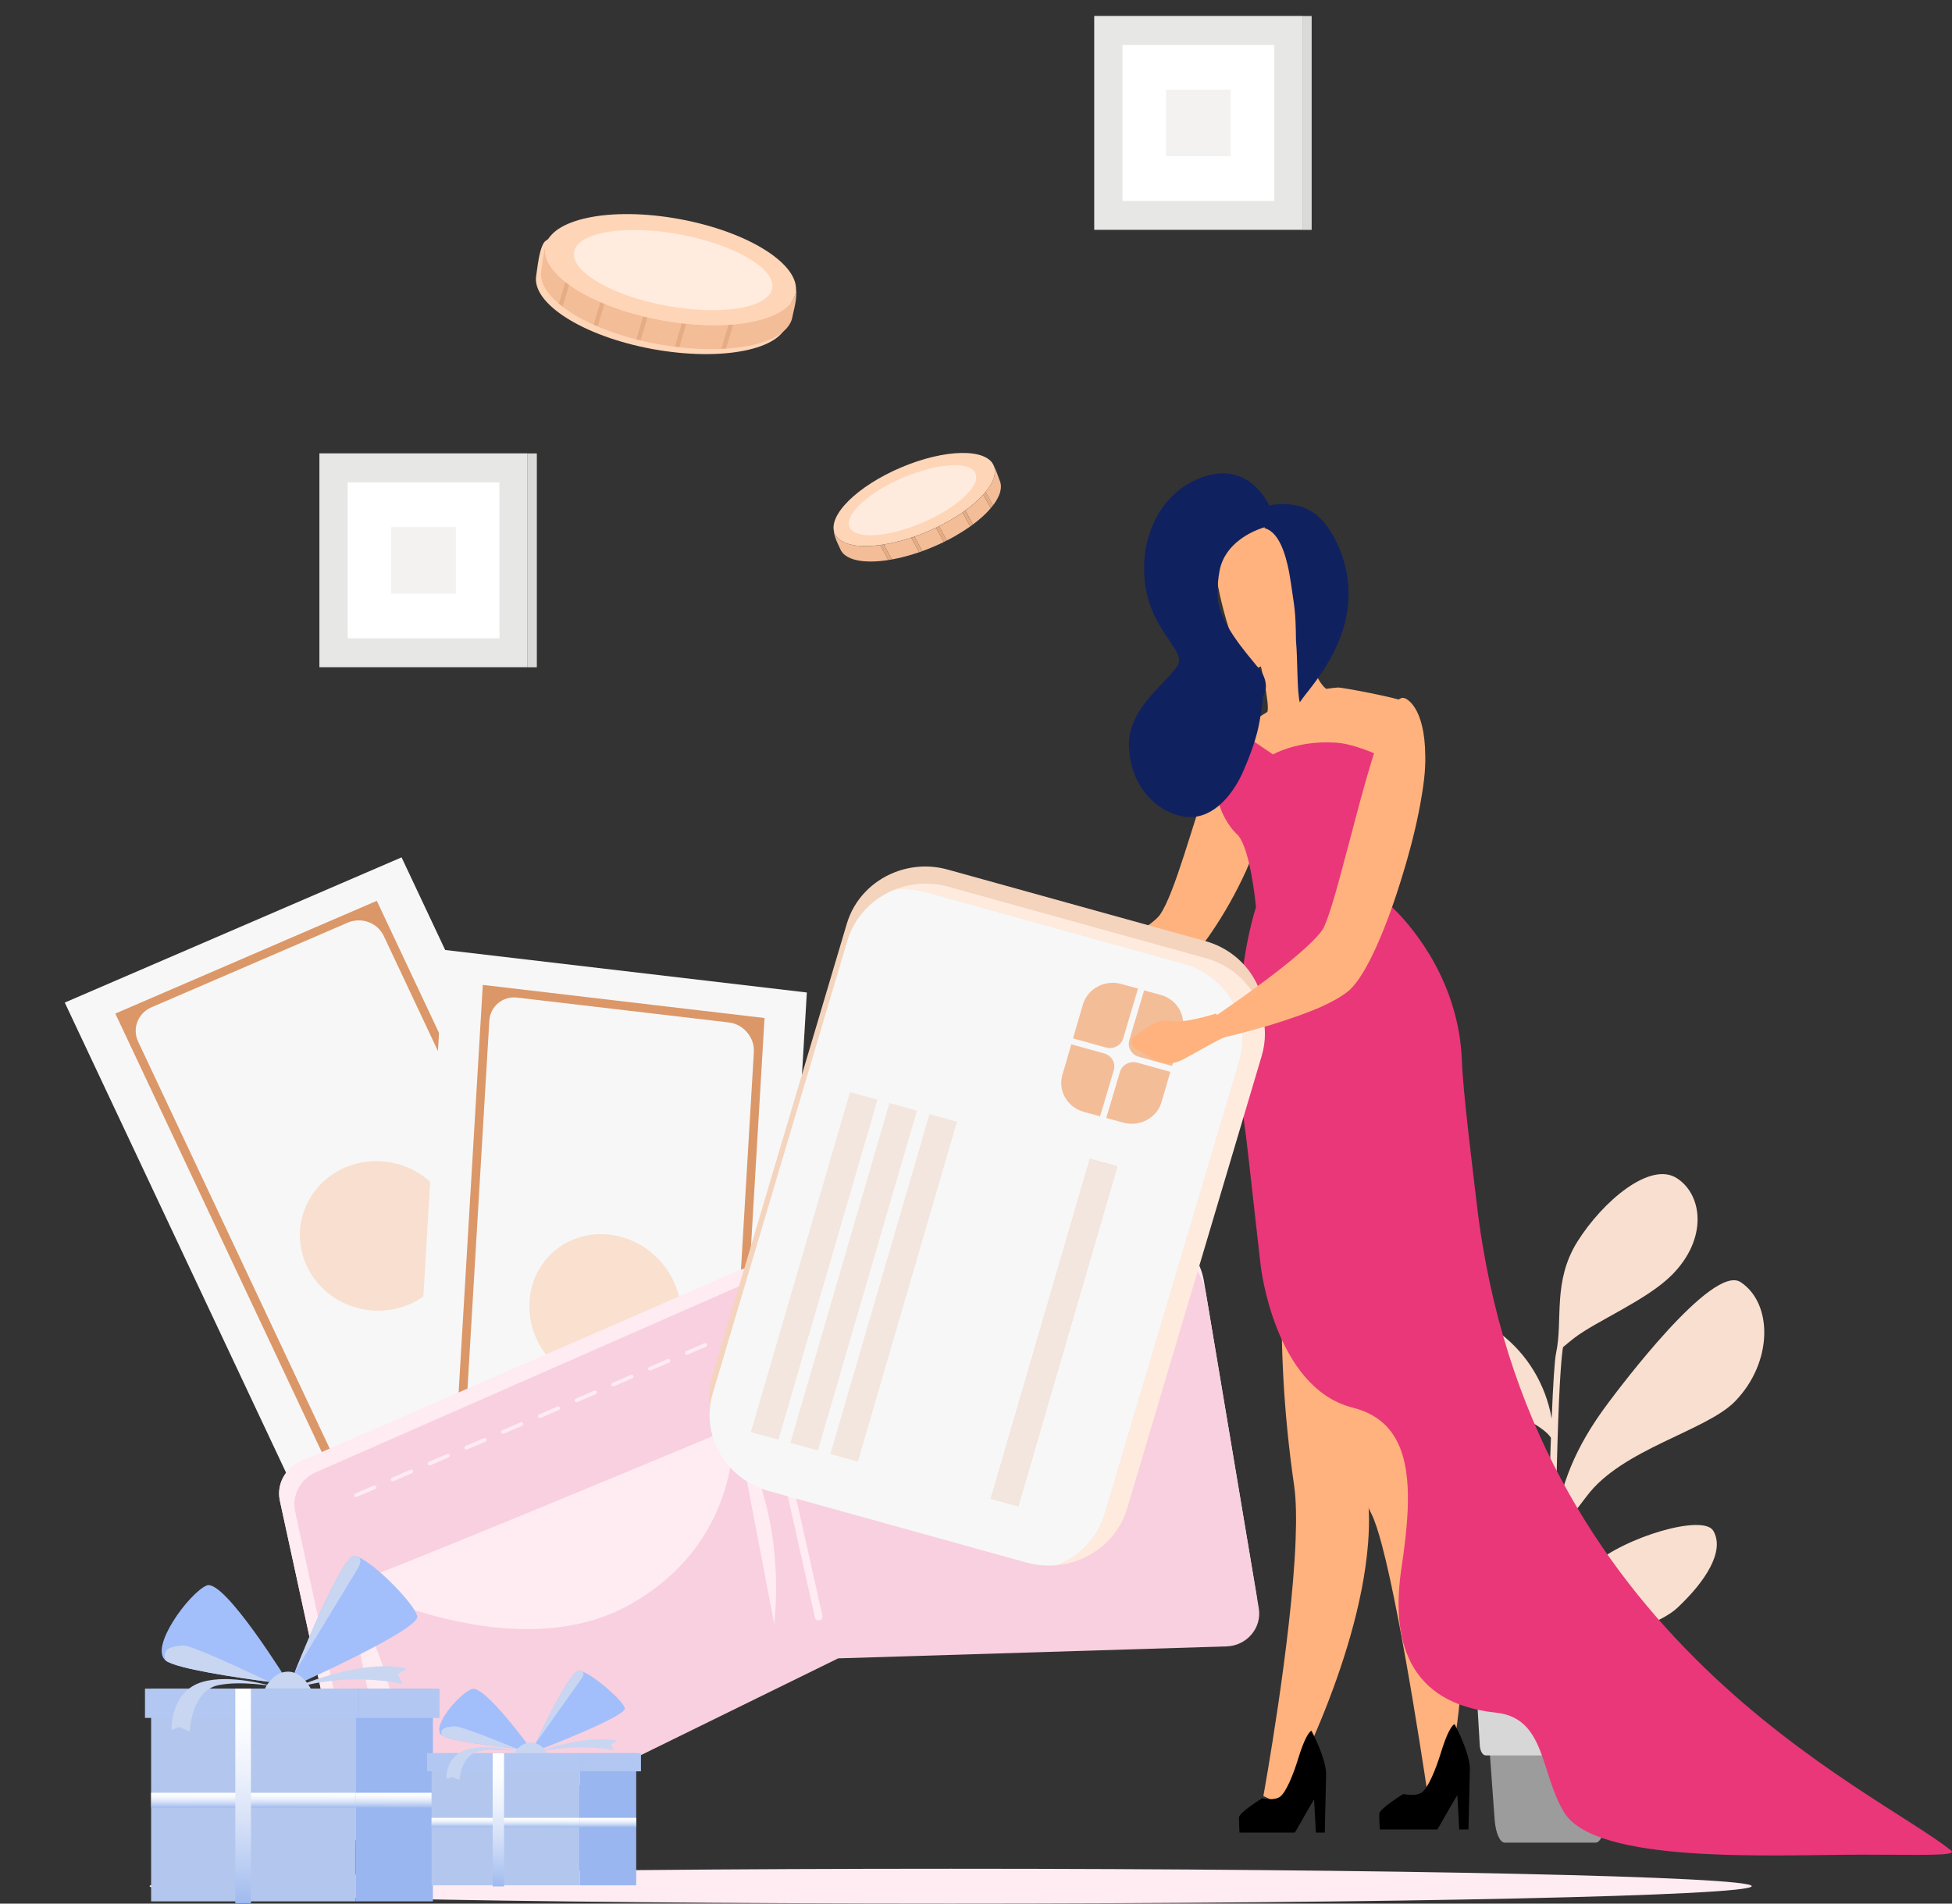 <svg width="122" height="119" viewBox="0 0 122 119" fill="none" xmlns="http://www.w3.org/2000/svg">
<rect x="0" y="0" width="122" height="119" fill="#333333" stroke="none"/>
<path d="M19.963 41.711H32.976V28.34H19.963V41.711Z" fill="#E7E8E5"/>
<path d="M32.977 28.345H33.553V41.715H32.977V28.345Z" fill="#DADBD8"/>
<path d="M21.727 39.902H31.213V30.155H21.727V39.902Z" fill="white"/>
<path d="M24.447 37.105H28.493V32.949H24.447V37.105Z" fill="#F3F2F1"/>
<path d="M68.389 14.367H81.402V0.996H68.389V14.367Z" fill="#E7E8E5"/>
<path d="M81.402 1.001H81.979V14.371H81.402V1.001Z" fill="#DADBD8"/>
<path d="M70.154 12.559H79.641V2.811H70.154V12.559Z" fill="white"/>
<path d="M72.873 9.762H76.919V5.605H72.873V9.762Z" fill="#F3F2F1"/>
<path d="M99.169 93.532C101.376 90.567 106.629 89.466 108.444 87.598C110.821 85.148 110.809 81.472 108.785 80.146C107.028 78.993 101.201 86.788 100.545 87.658C98.286 90.653 97.633 92.876 97.209 95.028C97.257 93.199 97.304 91.517 97.342 90.222C97.465 85.991 97.618 84.632 97.688 84.214C97.939 84.007 98.22 83.77 98.386 83.644C99.797 82.563 102.923 81.275 104.487 79.707C106.769 77.414 106.4 74.669 104.798 73.648C103.126 72.58 100.166 75.105 98.594 77.607C97.023 80.109 97.696 82.508 97.257 84.573C97.163 84.98 97.068 86.528 96.98 88.677C96.609 86.561 95.47 84.668 93.794 83.381C91.63 81.606 89.762 79.447 87.979 79.725C86.197 80.004 87.166 82.862 88.567 84.869C89.822 86.656 96.021 88.439 96.933 89.876C96.825 92.786 96.729 96.472 96.661 99.906C96.172 98.133 96.508 97.984 94.507 95.262C93.317 93.647 88.436 91.651 87.856 92.765C87.276 93.88 88.158 95.972 90.001 97.439C91.487 98.624 94.771 98.621 95.546 99.356C95.725 99.526 96.312 100.184 96.649 100.564C96.568 104.753 96.533 108.452 96.573 109.714L96.892 109.727C96.877 109.401 96.915 107.271 96.977 104.448C97.779 102.947 103.169 102.07 104.834 100.509C106.576 98.876 107.826 96.97 107.081 95.693C106.458 94.628 101.557 96.075 99.549 97.839C98.22 99.013 97.409 100.267 97.038 101.952C97.083 100.03 97.136 97.966 97.186 96.018C97.585 95.538 98.507 94.419 99.169 93.532" fill="#F9DFCF"/>
<path d="M99.722 115.188H94.052C93.742 115.188 93.475 114.583 93.414 113.737L93.012 108.22H100.762L100.36 113.737C100.296 114.583 100.032 115.188 99.722 115.188" fill="#9C9C9C"/>
<path d="M100.829 109.734H92.858C92.667 109.734 92.506 109.463 92.486 109.102L92.323 106.352C92.297 105.929 92.471 105.56 92.695 105.56H100.992C101.216 105.56 101.389 105.929 101.364 106.352L101.2 109.102C101.18 109.463 101.02 109.734 100.829 109.734Z" fill="#D7D7D7"/>
<path d="M59.415 116.819C87.067 116.819 109.483 117.306 109.483 117.907C109.483 118.509 87.067 118.996 59.415 118.996C31.764 118.996 9.348 118.509 9.348 117.907C9.348 117.306 31.764 116.819 59.415 116.819Z" fill="#FFECF3"/>
<path d="M43.345 92.363L22.294 101.441L9.458 74.166L9.458 74.165L4.048 62.673L25.098 53.595L35.198 75.053L43.345 92.363Z" fill="#F7F7F7"/>
<path d="M25.386 96.857L37.711 91.542C38.547 91.18 38.915 90.229 38.532 89.416L23.986 58.51C23.597 57.682 22.591 57.309 21.738 57.675L9.463 62.97C8.619 63.334 8.248 64.295 8.634 65.116L23.19 96.042C23.57 96.851 24.554 97.215 25.386 96.857V96.857ZM39.951 91.158L23.609 98.206L7.208 63.36L23.551 56.312L39.951 91.158" fill="#DB9768"/>
<path d="M19.181 79.156C18.07 76.796 19.139 74.034 21.567 72.986C23.995 71.939 26.864 73.003 27.975 75.363C29.085 77.724 28.017 80.486 25.589 81.533C23.161 82.581 20.292 81.515 19.181 79.156" fill="#F9DFCF"/>
<path d="M47.879 105.026L25.196 102.36L26.991 72.119L26.991 72.119L27.746 59.377L50.428 62.043L49.017 85.834L47.879 105.026Z" fill="#F7F7F7"/>
<path d="M30.076 99.92L43.355 101.481C44.257 101.586 45.03 100.942 45.084 100.041L47.116 65.773C47.171 64.856 46.472 64.025 45.554 63.916L32.327 62.362C31.417 62.255 30.636 62.906 30.582 63.816L28.548 98.105C28.495 99.002 29.179 99.814 30.076 99.92V99.92ZM45.492 102.273L27.883 100.203L30.175 61.568L47.784 63.638L45.492 102.273" fill="#DB9768"/>
<path d="M33.094 81.365C33.249 78.748 35.496 76.876 38.112 77.184C40.728 77.491 42.724 79.862 42.568 82.478C42.413 85.095 40.166 86.967 37.55 86.66C34.933 86.352 32.939 83.981 33.094 81.365" fill="#F9E0CF"/>
<path d="M54.416 35.102C54.719 35.102 55.047 35.077 55.394 35.028C55.438 35.022 55.482 35.015 55.527 35.008L55.017 34.074C54.691 34.118 54.382 34.14 54.096 34.14C53.099 34.14 52.379 33.873 52.163 33.335C52.139 33.276 52.121 33.215 52.111 33.151C52.113 33.204 52.118 33.256 52.125 33.305C52.191 33.645 52.347 33.956 52.449 34.173C52.471 34.22 52.493 34.266 52.511 34.311C52.573 34.466 52.678 34.598 52.819 34.707C52.819 34.707 52.82 34.708 52.82 34.708L52.821 34.708C53.015 34.858 53.278 34.964 53.596 35.028H53.596C53.597 35.028 53.598 35.028 53.599 35.029C53.66 35.041 53.722 35.051 53.786 35.06C53.787 35.061 53.787 35.061 53.788 35.061C53.809 35.063 53.83 35.066 53.851 35.069C54.027 35.091 54.216 35.102 54.416 35.102ZM55.739 34.973C56.143 34.9 56.569 34.797 57.007 34.664C57.153 34.619 57.3 34.571 57.449 34.52L56.955 33.613C56.353 33.813 55.771 33.956 55.232 34.043L55.739 34.973ZM57.644 34.451C57.869 34.37 58.098 34.28 58.326 34.184C58.53 34.097 58.729 34.007 58.923 33.914C58.946 33.903 58.969 33.892 58.991 33.881L58.505 32.988C58.323 33.074 58.137 33.158 57.947 33.239C57.679 33.352 57.413 33.455 57.15 33.547L57.644 34.452M59.175 33.789C59.352 33.7 59.524 33.607 59.69 33.513C60.032 33.318 60.349 33.115 60.641 32.908L60.163 32.033C59.726 32.336 59.23 32.629 58.689 32.898L59.175 33.789ZM60.805 32.789C61.036 32.617 61.248 32.443 61.438 32.268C61.62 32.101 61.782 31.933 61.922 31.767L61.46 30.919C61.162 31.251 60.779 31.588 60.329 31.915L60.805 32.789Z" fill="#F3BD98"/>
<path d="M62.06 31.598C62.493 31.034 62.664 30.497 62.493 30.07C62.483 30.047 62.473 30.019 62.462 29.987C62.386 29.778 62.254 29.384 62.098 29.088C62.103 29.1 62.108 29.112 62.113 29.125C62.296 29.578 62.092 30.153 61.6 30.755L62.06 31.598ZM62.006 28.931C61.939 28.83 61.869 28.753 61.798 28.72C61.879 28.783 61.949 28.853 62.006 28.931Z" fill="#F3BD98"/>
<path d="M61.922 31.766C61.971 31.708 62.017 31.652 62.06 31.595L61.601 30.752C61.556 30.807 61.509 30.862 61.459 30.917L61.922 31.766" fill="#E6AD84"/>
<path d="M60.64 32.91C60.686 32.878 60.729 32.846 60.773 32.814C60.783 32.807 60.794 32.799 60.805 32.791L60.328 31.916C60.274 31.956 60.219 31.995 60.163 32.034L60.64 32.91" fill="#E6AD84"/>
<path d="M57.45 34.523C57.515 34.501 57.58 34.478 57.645 34.455L57.151 33.55C57.086 33.573 57.021 33.595 56.956 33.617L57.45 34.523Z" fill="#E6AD84"/>
<path d="M58.99 33.879C58.993 33.877 58.997 33.876 59 33.875C59.043 33.853 59.085 33.832 59.127 33.811C59.143 33.803 59.158 33.796 59.174 33.788L58.688 32.896C58.627 32.926 58.566 32.956 58.504 32.986L58.99 33.879Z" fill="#E6AD84"/>
<path d="M55.526 35.008C55.529 35.007 55.531 35.007 55.534 35.007C55.602 34.996 55.67 34.985 55.738 34.972L55.231 34.042C55.159 34.054 55.087 34.064 55.016 34.074L55.526 35.008" fill="#E6AD84"/>
<path d="M52.162 33.332C52.608 34.442 55.197 34.398 57.946 33.235C60.694 32.072 62.56 30.229 62.114 29.12C61.668 28.01 59.078 28.053 56.33 29.216C53.582 30.38 51.716 32.222 52.162 33.332Z" fill="#FFD5B7"/>
<path d="M54.405 33.461C55.25 33.461 56.403 33.2 57.605 32.691C59.78 31.771 61.287 30.389 60.972 29.605C60.831 29.254 60.348 29.082 59.663 29.082C58.818 29.082 57.664 29.343 56.463 29.852C54.288 30.772 52.781 32.154 53.096 32.938C53.237 33.289 53.72 33.461 54.405 33.461Z" fill="#FFEBDE"/>
<path d="M49.214 20.123C48.912 21.87 45.109 22.611 40.788 21.821C36.468 21.031 33.211 18.974 33.514 17.227C33.584 16.823 33.705 15.342 34.11 15.049C35.45 14.077 38.566 14.888 41.884 15.495C44.973 16.06 48.376 16.105 49.215 17.574C49.724 18.465 49.3 19.625 49.214 20.123" fill="#FFD5B7"/>
<path d="M44.433 21.824C43.809 21.824 43.149 21.787 42.468 21.711L42.902 20.241C43.499 20.301 44.076 20.331 44.625 20.331C44.932 20.331 45.23 20.322 45.518 20.304L45.072 21.811C44.864 21.82 44.651 21.824 44.433 21.824ZM45.39 21.793L45.837 20.28C48.009 20.09 49.538 19.378 49.727 18.289C49.743 18.195 49.749 18.101 49.746 18.006C49.758 18.083 49.766 18.159 49.771 18.232C49.775 18.397 49.764 18.56 49.745 18.718C49.703 19.055 49.624 19.364 49.569 19.6C49.552 19.672 49.536 19.742 49.525 19.811C49.478 20.076 49.352 20.318 49.155 20.535C48.955 20.756 48.682 20.951 48.348 21.118C48.347 21.118 48.347 21.118 48.347 21.118C48.346 21.118 48.346 21.119 48.345 21.119C48.211 21.186 48.068 21.248 47.915 21.306C47.914 21.306 47.913 21.306 47.913 21.307C47.564 21.438 47.167 21.546 46.731 21.628C46.349 21.701 45.936 21.754 45.499 21.786C45.463 21.789 45.426 21.791 45.39 21.793M42.166 21.675C41.815 21.63 41.459 21.575 41.099 21.509C40.779 21.45 40.464 21.385 40.157 21.313C40.12 21.304 40.083 21.296 40.047 21.287L40.474 19.839C40.763 19.906 41.057 19.967 41.357 20.021C41.777 20.098 42.192 20.16 42.599 20.208L42.166 21.675ZM39.755 21.215C39.462 21.139 39.177 21.059 38.9 20.973C38.357 20.805 37.845 20.618 37.37 20.417L37.789 18.997C38.514 19.294 39.319 19.557 40.181 19.77L39.755 21.215ZM37.096 20.297C36.702 20.12 36.335 19.932 36 19.736C35.696 19.558 35.418 19.373 35.172 19.183L35.578 17.809C36.11 18.192 36.764 18.555 37.514 18.881L37.096 20.297" fill="#F3BD98"/>
<path d="M34.922 18.98C34.123 18.307 33.712 17.587 33.828 16.915C33.834 16.88 33.84 16.839 33.846 16.794C33.892 16.469 33.961 15.852 34.096 15.369C34.092 15.388 34.088 15.407 34.085 15.427C33.961 16.14 34.431 16.905 35.325 17.615L34.922 18.98ZM34.181 15.111C34.246 14.944 34.324 14.812 34.416 14.741C34.318 14.857 34.239 14.981 34.181 15.111Z" fill="#F3BD98"/>
<path d="M35.173 19.184C35.083 19.117 35 19.05 34.92 18.982L35.324 17.616C35.405 17.681 35.49 17.745 35.579 17.809L35.173 19.184" fill="#E6AD84"/>
<path d="M37.37 20.414C37.292 20.383 37.218 20.349 37.145 20.317C37.128 20.309 37.112 20.302 37.096 20.295L37.514 18.878C37.604 18.918 37.696 18.956 37.789 18.994L37.37 20.414" fill="#E6AD84"/>
<path d="M42.468 21.711C42.368 21.7 42.267 21.688 42.166 21.675L42.599 20.208C42.701 20.22 42.802 20.231 42.902 20.241L42.468 21.711" fill="#E6AD84"/>
<path d="M40.048 21.289C40.044 21.288 40.039 21.287 40.035 21.286C39.941 21.264 39.848 21.241 39.756 21.217L40.183 19.772C40.279 19.796 40.377 19.819 40.475 19.842L40.048 21.289Z" fill="#E6AD84"/>
<path d="M45.072 21.812L45.518 20.305C45.626 20.298 45.732 20.291 45.837 20.282L45.39 21.795C45.387 21.795 45.385 21.796 45.383 21.796C45.281 21.802 45.177 21.808 45.072 21.812Z" fill="#E6AD84"/>
<path d="M49.731 18.286C49.429 20.033 45.681 20.809 41.361 20.019C37.04 19.229 33.783 17.172 34.086 15.425C34.388 13.678 38.136 12.902 42.456 13.693C46.777 14.482 50.034 16.539 49.731 18.286Z" fill="#FFD5B7"/>
<path d="M44.518 19.391C43.652 19.391 42.688 19.303 41.683 19.12C38.264 18.494 35.666 16.987 35.88 15.752C36.03 14.881 37.543 14.379 39.622 14.379C40.488 14.379 41.452 14.466 42.457 14.65C45.877 15.275 48.475 16.782 48.261 18.017C48.11 18.888 46.598 19.391 44.518 19.391Z" fill="#FFECDE"/>
<path d="M73.201 77.564L48.345 78.972C47.464 79.022 46.599 79.228 45.793 79.579L18.795 91.348C17.814 91.775 17.272 92.799 17.492 93.808L21.959 114.351C22.265 115.761 23.879 116.503 25.22 115.851L51.869 102.896L76.475 102.086C77.768 102.044 78.732 100.918 78.527 99.692L75.234 80.02C75.063 79.004 74.272 77.533 73.201 77.564Z" fill="#FFEBF2"/>
<path d="M23.334 115.938C22.662 115.677 22.123 115.114 21.959 114.358L19.725 104.087L17.492 93.816C17.459 93.666 17.444 93.516 17.443 93.367C17.443 92.515 17.96 91.719 18.794 91.355L23.108 89.475L23.834 90.242L19.73 92.046C18.764 92.471 18.232 93.493 18.451 94.502L22.912 115.046C22.986 115.385 23.134 115.686 23.334 115.938ZM44.374 81.212L44.051 80.345L45.793 79.586C46.599 79.235 47.464 79.029 48.345 78.979L50.325 78.867C50.42 78.904 50.518 78.937 50.619 78.966L52.676 79.541L48.847 79.751C47.978 79.799 47.125 80.002 46.332 80.351L44.374 81.212ZM64.422 78.897L64.671 78.055L68.527 77.836C68.502 78.115 68.478 78.395 68.454 78.676L64.422 78.897Z" fill="#FFEBF2"/>
<path d="M73.361 78.402L48.846 79.747C47.977 79.795 47.124 79.998 46.33 80.347L19.728 92.042C18.762 92.467 18.23 93.489 18.449 94.498L22.91 115.042C23.217 116.452 24.811 117.197 26.132 116.549L52.385 103.668L76.656 102.92C77.931 102.881 78.88 101.758 78.674 100.533L75.373 80.862C75.203 79.846 74.418 78.374 73.361 78.402Z" fill="#F8D0DF"/>
<path d="M51.169 101.301C51.058 101.301 50.958 101.226 50.933 101.116L47.09 83.927C47.061 83.8 47.144 83.675 47.274 83.647C47.291 83.643 47.309 83.642 47.326 83.642C47.437 83.642 47.537 83.717 47.562 83.827L51.405 101.016C51.434 101.142 51.351 101.268 51.221 101.295C51.203 101.299 51.186 101.301 51.169 101.301" fill="#FFEBF2"/>
<path d="M24.413 112.613L21.703 99.391C26.49 107.367 24.413 112.613 24.413 112.613Z" fill="#FFEBF2"/>
<path d="M32.963 101.84C27.34 101.84 22.005 99.141 21.775 99.023C21.777 99.024 21.779 99.024 21.781 99.024C22.425 99.024 45.837 89.236 45.837 89.236C45.837 89.236 46.444 96.442 39.228 100.383C37.275 101.451 35.098 101.84 32.963 101.84ZM21.775 99.023C21.771 99.023 21.768 99.022 21.768 99.019C21.768 99.019 21.77 99.021 21.775 99.023Z" fill="#FFEBF2"/>
<path d="M48.395 101.543L46.141 89.762C46.141 89.762 49.114 94.119 48.395 101.543" fill="#FFEBF2"/>
<path d="M22.256 93.586C22.209 93.586 22.165 93.56 22.145 93.516C22.118 93.457 22.146 93.387 22.207 93.361L23.355 92.867C23.371 92.86 23.387 92.857 23.404 92.857C23.45 92.857 23.494 92.883 23.514 92.927C23.541 92.986 23.514 93.056 23.453 93.082L22.304 93.576C22.288 93.583 22.272 93.586 22.256 93.586ZM24.552 92.598C24.506 92.598 24.462 92.572 24.441 92.528C24.415 92.468 24.442 92.399 24.503 92.372L25.651 91.878C25.667 91.871 25.684 91.868 25.7 91.868C25.746 91.868 25.791 91.894 25.811 91.938C25.837 91.998 25.81 92.067 25.749 92.093L24.601 92.588C24.585 92.594 24.568 92.598 24.552 92.598ZM26.849 91.609C26.802 91.609 26.758 91.583 26.738 91.539C26.711 91.48 26.739 91.41 26.799 91.384L27.948 90.89C27.964 90.883 27.98 90.88 27.997 90.88C28.043 90.88 28.087 90.906 28.107 90.95C28.134 91.009 28.107 91.079 28.045 91.105L26.897 91.599C26.881 91.606 26.865 91.609 26.849 91.609ZM29.145 90.621C29.098 90.621 29.054 90.595 29.034 90.551C29.007 90.491 29.035 90.422 29.096 90.395L30.244 89.901C30.26 89.894 30.277 89.891 30.293 89.891C30.339 89.891 30.384 89.918 30.403 89.961C30.43 90.021 30.403 90.09 30.342 90.117L29.194 90.611C29.178 90.617 29.161 90.621 29.145 90.621ZM31.441 89.632C31.395 89.632 31.351 89.606 31.331 89.562C31.304 89.503 31.331 89.433 31.392 89.407L32.541 88.913C32.556 88.906 32.573 88.903 32.589 88.903C32.636 88.903 32.68 88.929 32.7 88.973C32.727 89.032 32.699 89.102 32.638 89.128L31.49 89.622C31.474 89.629 31.458 89.632 31.441 89.632ZM33.738 88.644C33.691 88.644 33.647 88.618 33.627 88.574C33.6 88.514 33.628 88.445 33.689 88.418L34.837 87.924C34.853 87.918 34.869 87.914 34.886 87.914C34.932 87.914 34.976 87.94 34.996 87.984C35.023 88.044 34.996 88.113 34.935 88.14L33.787 88.634C33.771 88.641 33.754 88.644 33.738 88.644ZM36.034 87.655C35.988 87.655 35.944 87.629 35.924 87.585C35.897 87.526 35.924 87.456 35.985 87.43L37.133 86.936C37.15 86.929 37.166 86.926 37.182 86.926C37.229 86.926 37.273 86.952 37.293 86.996C37.32 87.055 37.292 87.125 37.231 87.151L36.083 87.645C36.067 87.652 36.05 87.655 36.034 87.655ZM38.331 86.667C38.284 86.667 38.24 86.641 38.22 86.597C38.193 86.537 38.221 86.468 38.282 86.442L39.43 85.948C39.446 85.941 39.462 85.937 39.479 85.937C39.525 85.937 39.569 85.963 39.589 86.007C39.616 86.067 39.589 86.136 39.528 86.163L38.379 86.657C38.363 86.664 38.347 86.667 38.331 86.667ZM40.627 85.678C40.581 85.678 40.536 85.652 40.517 85.608C40.49 85.549 40.517 85.479 40.578 85.453L41.726 84.959C41.742 84.952 41.759 84.949 41.775 84.949C41.822 84.949 41.866 84.975 41.886 85.019C41.913 85.078 41.885 85.148 41.824 85.174L40.676 85.668C40.66 85.675 40.643 85.678 40.627 85.678ZM42.923 84.69C42.877 84.69 42.833 84.664 42.813 84.62C42.786 84.561 42.813 84.491 42.875 84.465L44.023 83.971C44.039 83.964 44.055 83.96 44.072 83.96C44.118 83.96 44.162 83.987 44.182 84.031C44.209 84.09 44.181 84.159 44.12 84.186L42.972 84.68C42.956 84.687 42.94 84.69 42.923 84.69Z" fill="#FFEBF2"/>
<path d="M49.843 83.582C49.716 83.582 49.61 83.486 49.602 83.361C49.594 83.232 49.695 83.12 49.828 83.112L68.191 82.01C68.179 82.169 68.168 82.326 68.158 82.484L49.858 83.582C49.853 83.582 49.848 83.582 49.843 83.582" fill="#FFECF3"/>
<path d="M50.548 87.445C50.421 87.445 50.315 87.349 50.307 87.225C50.299 87.095 50.4 86.983 50.533 86.975L67.97 85.929C67.964 86.088 67.958 86.246 67.953 86.401L50.563 87.445C50.558 87.445 50.553 87.445 50.548 87.445" fill="#FFECF3"/>
<path d="M51.493 92.266C51.367 92.266 51.26 92.17 51.252 92.045C51.244 91.915 51.345 91.804 51.479 91.796L68.002 90.804C68.012 90.958 68.021 91.115 68.032 91.274L51.508 92.265C51.503 92.266 51.498 92.266 51.493 92.266Z" fill="#FFECF3"/>
<path d="M78.961 112.271L80.074 112.809C80.074 112.809 84.91 104.113 85.506 96.461C85.612 95.096 85.577 93.772 85.346 92.55C85.346 92.55 85.394 92.2 85.476 91.581C85.515 91.292 85.562 90.945 85.616 90.546C85.773 89.378 85.99 87.781 86.237 85.961C86.806 81.773 87.542 76.42 88.116 72.486L87.815 72.36L84.57 71.003L83.899 68.24L81.481 67.416C81.481 67.416 80.942 68.785 80.459 75.254C80.37 76.103 80.288 77.038 80.228 78.053C80.039 81.15 80.025 84.992 80.458 89.384C80.569 90.509 80.709 91.67 80.882 92.862C81.009 93.737 81.029 94.928 80.975 96.296C80.732 102.55 78.961 112.271 78.961 112.271" fill="#FFB27D"/>
<path d="M80.535 68.327L80.662 66.978C82.789 67.678 88.473 65.022 88.473 65.022C88.473 65.022 90.534 67.266 90.264 72.645C90.131 75.27 89.89 86.425 89.638 89.726C89.546 90.922 89.467 91.774 89.435 92.114C89.434 92.116 89.434 92.117 89.434 92.118C89.424 92.221 89.454 92.319 89.496 92.409C89.867 93.189 90.173 94.001 90.425 94.832C92.899 102.995 90.044 113.047 90.044 113.047L89.304 112.677C89.304 112.677 87.68 101.49 86.361 96.548C86.138 95.71 85.922 95.052 85.725 94.658C85.152 93.511 84.619 91.636 84.136 89.407C83.223 85.193 82.487 79.711 81.998 75.48C81.93 75.484 80.535 68.327 80.535 68.327" fill="#FFB27D"/>
<path d="M66.85 60.729L67.004 62.047C67.004 62.047 67.073 62.047 67.193 62.035C67.571 62.003 68.491 61.938 69.53 61.796C71.094 61.6 72.95 61.252 73.689 60.674C74.814 59.803 76.662 57.133 77.865 54.464C77.9 54.399 77.925 54.333 77.951 54.268C78.578 52.852 79.016 51.446 79.05 50.324C79.076 49.637 79.016 49.05 78.904 48.537C78.758 47.862 78.517 47.328 78.269 46.925C78.234 46.859 78.2 46.794 78.148 46.74C77.735 46.119 77.332 45.857 77.332 45.857C77.125 45.748 76.903 45.879 76.671 46.195V46.206C76.481 46.456 76.275 46.838 76.077 47.317C76.068 47.328 76.061 47.339 76.061 47.35C76.017 47.448 75.974 47.557 75.923 47.677C75.906 47.699 75.897 47.731 75.888 47.753C75.794 48.004 75.699 48.265 75.605 48.537C74.548 51.457 73.422 55.881 72.486 57.199C72.082 57.765 70.235 58.876 68.765 59.705C67.709 60.292 66.85 60.729 66.85 60.729" fill="#FFB27D"/>
<path d="M76.225 47.984C76.864 48.368 79.687 49.464 80.621 49.53C84.126 49.778 87.633 46.482 87.777 43.848C87.272 43.611 83.867 42.96 83.612 42.978C83.364 42.996 83.105 43.029 82.891 43.063C82.462 42.773 81.692 41.368 81.247 39.017L81.096 39.108L78.567 40.644C78.567 40.644 78.835 41.707 79.034 42.724C79.189 43.52 79.3 44.289 79.207 44.504C79.008 44.609 77.983 45.325 77.983 45.325C77.983 45.325 78.888 44.676 78.888 44.678C78.862 44.762 76.515 45.737 76.225 47.984Z" fill="#FFB27D"/>
<path d="M78.32 41.86C78.32 41.86 81.959 40.661 81.398 37.446C80.84 34.231 80.933 31.912 78.587 32.541C76.241 33.171 76.005 34.556 76.008 35.694C76.011 36.831 77.36 42.089 78.32 41.86" fill="#FFB27D"/>
<path d="M77.47 114.559H80.926C81.172 114.17 81.692 113.201 82.132 112.479L82.243 114.559H82.799L82.879 111.07L82.885 110.878C82.883 110.857 82.883 110.834 82.881 110.813C82.821 109.831 82.073 108.4 81.978 108.219C81.972 108.205 81.968 108.199 81.968 108.199C81.968 108.199 81.963 108.199 81.953 108.203C81.94 108.207 81.942 108.199 81.917 108.219C81.803 108.313 81.525 108.67 81.155 109.879C80.836 110.93 80.364 112.087 79.976 112.335C79.707 112.506 79.29 112.479 79.055 112.446C79.044 112.444 79.033 112.443 79.02 112.441H79.018C78.952 112.43 78.905 112.42 78.888 112.416L78.881 112.414C78.881 112.414 77.446 113.302 77.436 113.612C77.431 113.813 77.453 114.322 77.47 114.559Z" fill="black"/>
<path d="M86.237 114.363H89.831C90.087 113.961 90.628 112.959 91.085 112.212L91.2 114.363H91.779L91.863 110.754L91.868 110.556C91.867 110.534 91.867 110.51 91.865 110.488C91.802 109.473 91.025 107.992 90.925 107.805C90.919 107.791 90.915 107.785 90.915 107.785C90.915 107.785 90.909 107.785 90.9 107.788C90.886 107.793 90.868 107.803 90.843 107.823C90.724 107.921 90.454 108.272 90.07 109.523C89.737 110.61 89.247 111.807 88.843 112.063C88.564 112.24 88.13 112.212 87.886 112.178C87.874 112.176 87.862 112.175 87.849 112.172H87.847C87.778 112.161 87.73 112.151 87.712 112.146L87.704 112.145C87.704 112.145 86.212 113.064 86.202 113.385C86.196 113.592 86.22 114.118 86.237 114.363Z" fill="black"/>
<path d="M116.182 115.94C110.723 115.95 99.708 116.546 97.749 113.281C96.247 110.783 96.611 107.394 93.494 107.062C87.929 106.473 86.922 102.444 87.594 97.999C88.361 92.928 88.361 88.954 84.545 87.994C79.66 86.765 78.797 79.148 78.797 79.148C78.746 78.788 77.942 71.49 77.877 71.036C77.607 69.192 77.462 67.446 77.425 65.816C77.337 62.134 77.786 59.038 78.499 56.7C78.331 55.024 77.931 52.707 77.309 52.147C77.053 51.917 76.753 51.522 76.503 51.034C76 50.043 75.716 48.671 76.469 47.529C76.506 47.475 76.543 47.422 76.582 47.369C76.983 46.842 77.877 46.059 77.902 46.036L77.905 46.035L79.563 47.162C79.563 47.162 80.429 46.657 81.868 46.473C82.351 46.41 82.899 46.384 83.501 46.425C85.641 46.572 88.939 48.7 88.939 48.7C88.939 48.7 86.325 55.003 86.902 56.619H86.904C86.904 56.619 87.558 57.183 88.361 58.232C88.778 58.775 89.238 59.448 89.67 60.239C90.527 61.815 91.276 63.863 91.367 66.295C91.444 68.312 91.992 72.638 92.296 75.24C95.484 102.494 117.088 111.772 121.948 115.683C122.402 116.05 119.825 115.933 116.182 115.94Z" fill="#E93779"/>
<path d="M70.563 46.766C70.734 49.785 73.064 51.202 74.6 51.07C74.606 51.07 74.613 51.069 74.618 51.067C76.141 50.922 77.203 49.36 77.693 48.234C78.183 47.108 78.554 46.075 78.721 45.1C78.795 44.668 78.936 43.912 78.934 43.532C79.259 43.087 79.133 42.342 78.721 41.836C77.822 40.735 76.103 38.844 76.095 37.15C76.094 37.135 76.094 37.12 76.094 37.104C76.094 36.61 76.137 36.122 76.227 35.659C76.561 33.942 78.277 33.215 78.843 33.022C78.878 33.008 78.909 32.999 78.934 32.991C78.992 32.972 79.024 32.964 79.024 32.964L79.03 32.942L79.045 33.018C79.726 33.211 80.183 34.051 80.483 35.358L80.484 35.364C80.568 35.728 80.638 36.128 80.699 36.561C80.895 37.966 80.978 38.1 80.999 40.05C81.112 41.244 81.052 43.19 81.239 43.906C81.757 43.008 86.088 38.915 83.436 33.703C82.82 32.494 82.042 31.876 81.239 31.652C80.266 31.377 79.39 31.587 79.349 31.598H79.347L79.338 31.63C79.237 31.403 78.145 29.113 75.69 29.677C73.108 30.268 71.534 32.724 71.506 35.42C71.464 39.431 74.383 40.597 73.537 41.709C72.554 43 70.431 44.456 70.563 46.766Z" fill="#10215F"/>
<path d="M78.826 64.934L70.415 93.226C69.821 95.226 68.035 96.579 66.025 96.773C65.399 96.832 64.751 96.782 64.105 96.604L48.01 92.133C45.304 91.378 43.739 88.647 44.515 86.032L52.928 57.736C53.381 56.222 54.514 55.077 55.921 54.528C56.938 54.129 58.099 54.044 59.239 54.361L75.334 58.829C78.04 59.583 79.605 62.314 78.826 64.934" fill="#F4D4BD"/>
<path d="M66.056 97.844C67.458 97.296 68.596 96.15 69.047 94.633L77.457 66.341C77.593 65.885 77.657 65.427 77.657 64.975C77.658 62.831 76.201 60.859 73.966 60.236L57.872 55.768C57.397 55.637 56.92 55.575 56.452 55.575C56.284 55.575 56.117 55.583 55.952 55.599C54.546 56.147 53.412 57.293 52.96 58.806L44.547 87.102C44.412 87.557 44.348 88.015 44.348 88.466C44.348 88.015 44.412 87.557 44.547 87.102L52.96 58.806C53.412 57.293 54.546 56.147 55.952 55.599C56.55 55.364 57.196 55.238 57.858 55.238C58.325 55.238 58.8 55.301 59.271 55.432L75.365 59.9C77.601 60.523 79.058 62.495 79.057 64.639C79.057 65.09 78.993 65.549 78.857 66.004L78.259 68.016L70.447 94.296C69.853 96.296 68.067 97.65 66.056 97.844" fill="#FFEBDE"/>
<path d="M65.557 97.867C65.089 97.867 64.612 97.806 64.136 97.674L48.041 93.203C45.806 92.579 44.349 90.607 44.348 88.466C44.348 88.015 44.412 87.557 44.547 87.102L52.96 58.806C53.412 57.293 54.546 56.147 55.952 55.599C56.117 55.583 56.284 55.575 56.452 55.575C56.92 55.575 57.397 55.637 57.872 55.768L73.966 60.236C76.201 60.859 77.658 62.831 77.657 64.975C77.657 65.427 77.593 65.885 77.457 66.341L69.047 94.633C68.596 96.15 67.458 97.296 66.056 97.844C65.891 97.859 65.725 97.867 65.557 97.867M68.116 72.436L61.922 93.689L63.644 94.158L69.838 72.906L68.116 72.436Z" fill="#F7F7F7"/>
<path d="M48.651 89.996L46.928 89.527L53.122 68.275L54.844 68.744L48.651 89.996Z" fill="#F3E6DE"/>
<path d="M51.117 90.676L49.397 90.198L55.589 68.95L57.309 69.428L51.117 90.676Z" fill="#F3E6DE"/>
<path d="M53.618 91.371L51.898 90.893L58.091 69.646L59.811 70.124L53.618 91.371" fill="#F3E6DE"/>
<path d="M63.646 94.16L61.924 93.691L68.118 72.439L69.84 72.908L63.646 94.16Z" fill="#F3E6DE"/>
<path d="M69.613 66.897L68.756 69.781L67.736 69.504C66.709 69.223 66.111 68.191 66.398 67.197L66.956 65.283L69.015 65.853C69.477 65.984 69.744 66.45 69.613 66.897" fill="#F3BD98"/>
<path d="M69.122 65.482L67.062 64.912L67.68 62.801C67.967 61.808 69.038 61.23 70.066 61.507L71.126 61.796L70.201 64.904C70.07 65.355 69.588 65.612 69.122 65.482" fill="#F3BD98"/>
<path d="M71.076 66.428L73.148 67.002L72.598 68.885C72.311 69.879 71.244 70.46 70.216 70.179L69.141 69.886L69.997 67.006C70.129 66.559 70.611 66.301 71.076 66.428" fill="#F3BD98"/>
<path d="M73.877 64.496L73.251 66.637L71.18 66.063C70.718 65.932 70.451 65.466 70.582 65.019L71.507 61.912L72.538 62.193C73.566 62.47 74.163 63.502 73.877 64.496" fill="#F3BD98"/>
<path d="M27.056 118.859H22.221V105.566H27.056V118.859Z" fill="#99B6F1"/>
<path d="M22.22 118.859H9.445V105.566H22.22V118.859Z" fill="#B3C7EE"/>
<path d="M9.445 113V112.07H22.22V113H9.445Z" fill="url(#paint0_linear_9641_235968)"/>
<path d="M22.221 113V112.07H27.056V113H22.221Z" fill="url(#paint1_linear_9641_235968)"/>
<path d="M18.764 105.361C18.764 105.361 22.68 103.664 25.41 104.309L24.865 104.657L25.14 105.271C25.14 105.271 22.103 104.516 18.686 105.461L18.764 105.361Z" fill="#C8D6F2"/>
<path d="M18.096 105.297C18.096 105.297 17.587 105.238 16.828 105.138C14.813 104.874 11.039 104.32 10.362 103.808C9.298 103.004 11.82 99.587 12.912 99.113C14.003 98.639 18.096 105.297 18.096 105.297Z" fill="#A2BFFB"/>
<path d="M26.079 101.04C26.261 101.886 18.02 105.543 18.02 105.543C18.02 105.543 18.17 105.156 18.413 104.55C18.413 104.55 18.414 104.549 18.414 104.549C19.305 102.336 21.452 97.2 22.157 97.271C22.228 97.278 22.311 97.302 22.403 97.341C23.487 97.796 25.911 100.26 26.079 101.04" fill="#A2BFFB"/>
<path d="M22.336 98.092C21.832 98.926 18.469 104.461 18.416 104.547C19.307 102.334 21.454 97.198 22.159 97.269C22.159 97.269 22.299 97.265 22.405 97.339C22.534 97.428 22.614 97.631 22.336 98.092" fill="#C8D6F2"/>
<path d="M16.828 105.137H16.827C14.812 104.872 11.038 104.319 10.361 103.807C10.055 102.984 10.848 102.918 11.426 102.86C12.003 102.802 16.828 105.137 16.828 105.137" fill="#C8D6F2"/>
<path d="M16.559 105.559C16.559 105.559 17.021 104.555 17.93 104.5C18.88 104.442 19.419 105.559 19.419 105.559H16.559" fill="#C8D6F2"/>
<path d="M22.427 107.391H9.061V105.562H22.427V107.391Z" fill="#B2C7F1"/>
<path d="M27.468 107.391H22.43V105.562H27.468V107.391Z" fill="#B2C7F1"/>
<path d="M17.026 105.411C17.026 105.411 14.408 104.62 12.642 105.143C10.605 105.746 10.726 108.144 10.726 108.144L11.205 107.957L11.851 108.246C11.851 108.246 11.961 105.707 13.621 105.351C15.056 105.044 17.026 105.411 17.026 105.411Z" fill="#C8D6F2"/>
<path d="M15.682 118.973H14.707V105.565H15.682V118.973Z" fill="url(#paint2_linear_9641_235968)"/>
<path d="M39.763 117.855H36.25V109.596H39.763V117.855Z" fill="#99B6F1"/>
<path d="M36.25 117.855H26.971V109.596H36.25V117.855Z" fill="#B3C7EE"/>
<path d="M26.971 114.215V113.637H36.25V114.215H26.971Z" fill="url(#paint3_linear_9641_235968)"/>
<path d="M36.25 114.215V113.637H39.763V114.215H36.25Z" fill="url(#paint4_linear_9641_235968)"/>
<path d="M33.741 109.469C33.741 109.469 36.586 108.415 38.569 108.815L38.173 109.032L38.372 109.414C38.372 109.414 36.166 108.944 33.684 109.531L33.741 109.469Z" fill="#C8D6F2"/>
<path d="M33.256 109.426C33.256 109.426 32.886 109.389 32.335 109.327C30.871 109.163 28.13 108.819 27.638 108.501C26.864 108.001 28.697 105.878 29.489 105.584C30.282 105.289 33.256 109.426 33.256 109.426Z" fill="#A2BFFB"/>
<path d="M39.054 106.784C39.186 107.31 33.199 109.582 33.199 109.582C33.199 109.582 33.308 109.342 33.485 108.965C33.485 108.965 33.486 108.965 33.486 108.964C34.133 107.589 35.692 104.398 36.205 104.442C36.256 104.447 36.316 104.462 36.384 104.486C37.171 104.769 38.932 106.3 39.054 106.784" fill="#A2BFFB"/>
<path d="M36.332 104.954C35.966 105.473 33.523 108.911 33.484 108.965C34.132 107.59 35.691 104.399 36.203 104.443C36.203 104.443 36.305 104.441 36.382 104.486C36.476 104.542 36.534 104.668 36.332 104.954" fill="#C8D6F2"/>
<path d="M32.331 109.328H32.33C30.867 109.164 28.125 108.82 27.633 108.502C27.411 107.991 27.988 107.949 28.407 107.913C28.826 107.877 32.331 109.328 32.331 109.328" fill="#C8D6F2"/>
<path d="M32.135 109.59C32.135 109.59 32.471 108.967 33.131 108.932C33.821 108.896 34.213 109.59 34.213 109.59H32.135" fill="#C8D6F2"/>
<path d="M36.399 110.73H26.689V109.594H36.399V110.73Z" fill="#B2C7F1"/>
<path d="M40.06 110.73H36.4V109.594H40.06V110.73Z" fill="#B2C7F1"/>
<path d="M32.474 109.5C32.474 109.5 30.572 109.009 29.289 109.334C27.81 109.708 27.898 111.198 27.898 111.198L28.245 111.082L28.715 111.262C28.715 111.262 28.794 109.684 30 109.463C31.043 109.272 32.474 109.5 32.474 109.5Z" fill="#C8D6F2"/>
<path d="M31.502 117.926H30.793V109.595H31.502V117.926Z" fill="url(#paint5_linear_9641_235968)"/>
<path d="M76.006 63.488L76.305 64.894C76.305 64.894 76.681 64.807 77.279 64.664C77.459 64.62 77.562 64.587 77.562 64.587C78.04 64.466 78.613 64.302 79.238 64.126H79.247C80.316 63.795 81.512 63.401 82.522 62.961C83.231 62.642 83.847 62.301 84.266 61.96C84.309 61.928 84.343 61.895 84.385 61.851C85.386 60.917 86.575 58.169 87.498 55.224C87.627 54.817 87.746 54.411 87.866 54.015C88.294 52.542 88.636 51.092 88.841 49.839C88.97 49.092 89.055 48.41 89.073 47.85C89.08 47.652 89.09 47.465 89.08 47.289C89.064 44.102 87.832 43.663 87.832 43.663C87.807 43.651 87.781 43.641 87.746 43.63C87.533 43.586 87.311 43.773 87.08 44.135C86.789 44.586 86.481 45.322 86.165 46.212C85.677 47.63 85.164 49.465 84.686 51.29C84.42 52.289 84.163 53.289 83.908 54.213C83.762 54.773 83.617 55.3 83.479 55.785C83.214 56.708 82.975 57.454 82.761 57.927C82.624 58.235 82.231 58.664 81.709 59.147C80.803 59.994 79.478 61.016 78.323 61.851C77.844 62.203 77.391 62.521 77.015 62.785C76.407 63.213 76.006 63.488 76.006 63.488Z" fill="#FFB27D"/>
<path d="M71.158 65.658C71.755 65.927 72.622 66.921 73.914 66.24C74.84 65.761 76.11 64.988 76.59 64.824L76.269 63.65C76.269 63.65 76.308 63.626 75.984 63.365C75.648 63.468 73.906 64.004 73.09 63.819C72.174 63.607 70.708 64.976 70.708 64.976C70.708 64.976 70.559 65.398 71.158 65.658Z" fill="#FFB27D"/>
<defs>
<linearGradient id="paint0_linear_9641_235968" x1="15.833" y1="112.066" x2="15.832" y2="113.001" gradientUnits="userSpaceOnUse">
<stop stop-color="white"/>
<stop offset="0.184" stop-color="#FAFCFE"/>
<stop offset="0.399" stop-color="#ECF1FC"/>
<stop offset="0.63" stop-color="#D5E0F7"/>
<stop offset="0.87" stop-color="#B4C9F2"/>
<stop offset="1" stop-color="#9FBAEE"/>
</linearGradient>
<linearGradient id="paint1_linear_9641_235968" x1="24.639" y1="112.066" x2="24.637" y2="113.001" gradientUnits="userSpaceOnUse">
<stop stop-color="white"/>
<stop offset="0.184" stop-color="#FAFCFE"/>
<stop offset="0.399" stop-color="#ECF1FC"/>
<stop offset="0.63" stop-color="#D5E0F7"/>
<stop offset="0.87" stop-color="#B4C9F2"/>
<stop offset="1" stop-color="#9FBAEE"/>
</linearGradient>
<linearGradient id="paint2_linear_9641_235968" x1="15.194" y1="105.521" x2="13.993" y2="118.875" gradientUnits="userSpaceOnUse">
<stop stop-color="white"/>
<stop offset="0.184" stop-color="#FAFCFE"/>
<stop offset="0.399" stop-color="#ECF1FC"/>
<stop offset="0.63" stop-color="#D5E0F7"/>
<stop offset="0.87" stop-color="#B4C9F2"/>
<stop offset="1" stop-color="#9FBAEE"/>
</linearGradient>
<linearGradient id="paint3_linear_9641_235968" x1="31.611" y1="113.635" x2="31.61" y2="114.215" gradientUnits="userSpaceOnUse">
<stop stop-color="white"/>
<stop offset="0.184" stop-color="#FAFCFE"/>
<stop offset="0.399" stop-color="#ECF1FC"/>
<stop offset="0.63" stop-color="#D5E0F7"/>
<stop offset="0.87" stop-color="#B4C9F2"/>
<stop offset="1" stop-color="#9FBAEE"/>
</linearGradient>
<linearGradient id="paint4_linear_9641_235968" x1="38.006" y1="113.635" x2="38.006" y2="114.215" gradientUnits="userSpaceOnUse">
<stop stop-color="white"/>
<stop offset="0.184" stop-color="#FAFCFE"/>
<stop offset="0.399" stop-color="#ECF1FC"/>
<stop offset="0.63" stop-color="#D5E0F7"/>
<stop offset="0.87" stop-color="#B4C9F2"/>
<stop offset="1" stop-color="#9FBAEE"/>
</linearGradient>
<linearGradient id="paint5_linear_9641_235968" x1="31.147" y1="109.568" x2="30.508" y2="117.883" gradientUnits="userSpaceOnUse">
<stop stop-color="white"/>
<stop offset="0.184" stop-color="#FAFCFE"/>
<stop offset="0.399" stop-color="#ECF1FC"/>
<stop offset="0.63" stop-color="#D5E0F7"/>
<stop offset="0.87" stop-color="#B4C9F2"/>
<stop offset="1" stop-color="#9FBAEE"/>
</linearGradient>
</defs>
</svg>
